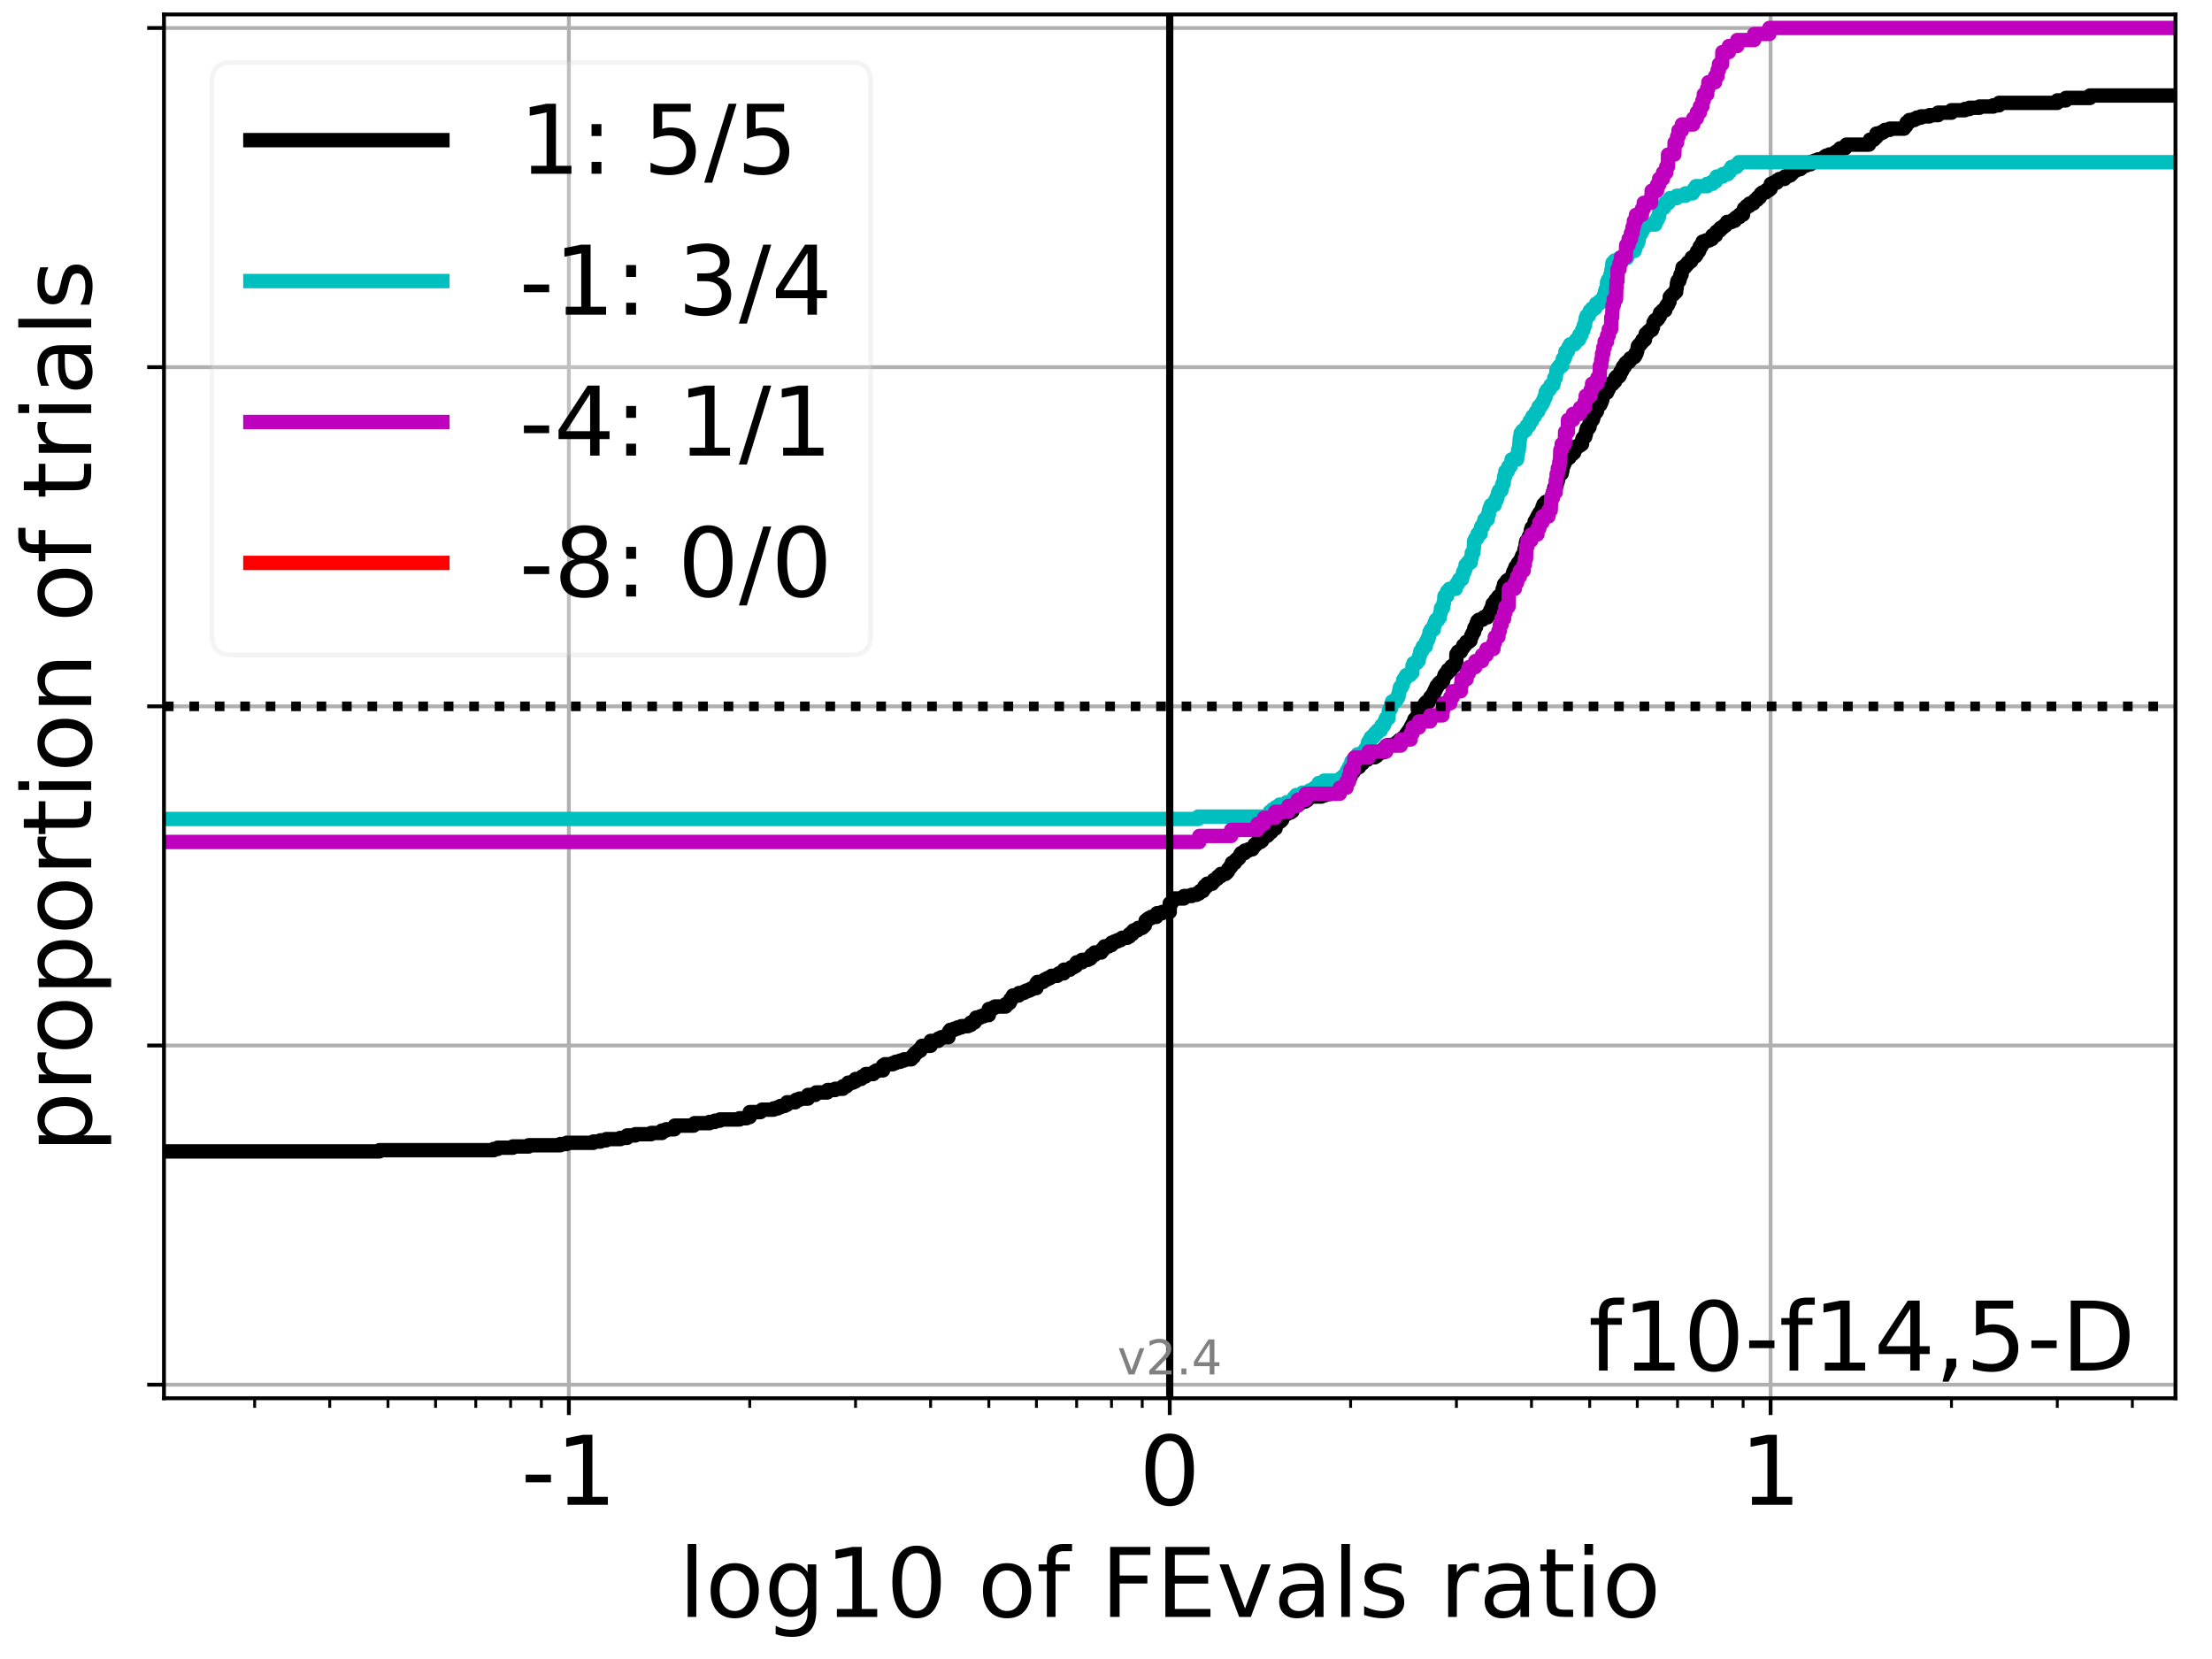 <?xml version="1.0" encoding="utf-8" standalone="no"?>
<!DOCTYPE svg PUBLIC "-//W3C//DTD SVG 1.1//EN"
  "http://www.w3.org/Graphics/SVG/1.1/DTD/svg11.dtd">
<!-- Created with matplotlib (https://matplotlib.org/) -->
<svg height="345.6pt" version="1.1" viewBox="0 0 460.8 345.6" width="460.8pt" xmlns="http://www.w3.org/2000/svg" xmlns:xlink="http://www.w3.org/1999/xlink">
 <defs>
  <style type="text/css">*{stroke-linecap:butt;stroke-linejoin:round;}</style>
 </defs>
 <g id="figure_1">
  <g id="patch_1">
   <path d="M 0 345.6 
L 460.8 345.6 
L 460.8 0 
L 0 0 
z
" style="fill:#ffffff;"/>
  </g>
  <g id="axes_1">
   <g id="patch_2">
    <path d="M 34.16 291.28 
L 453.192 291.28 
L 453.192 3 
L 34.16 3 
z
" style="fill:#ffffff;"/>
   </g>
   <g id="matplotlib.axis_1">
    <g id="xtick_1">
     <g id="line2d_1">
      <path clip-path="url(#p9f17ff0735)" d="M 118.503 291.28 
L 118.503 3 
" style="fill:none;stroke:#b0b0b0;stroke-linecap:square;stroke-width:0.8;"/>
     </g>
     <g id="line2d_2">
      <defs>
       <path d="M 0 0 
L 0 3.5 
" id="mf19938b673" style="stroke:#000000;stroke-width:0.8;"/>
      </defs>
      <g>
       <use style="stroke:#000000;stroke-width:0.8;" x="118.503" xlink:href="#mf19938b673" y="291.28"/>
      </g>
     </g>
     <g id="text_1">
      <!-- -1 -->
      <g transform="translate(108.533 313.477)scale(0.2 -0.2)">
       <defs>
        <path d="M 4.891 31.391 
L 31.203 31.391 
L 31.203 23.391 
L 4.891 23.391 
z
" id="DejaVuSans-45"/>
        <path d="M 12.406 8.297 
L 28.516 8.297 
L 28.516 63.922 
L 10.984 60.406 
L 10.984 69.391 
L 28.422 72.906 
L 38.281 72.906 
L 38.281 8.297 
L 54.391 8.297 
L 54.391 0 
L 12.406 0 
z
" id="DejaVuSans-49"/>
       </defs>
       <use xlink:href="#DejaVuSans-45"/>
       <use x="36.084" xlink:href="#DejaVuSans-49"/>
      </g>
     </g>
    </g>
    <g id="xtick_2">
     <g id="line2d_3">
      <path clip-path="url(#p9f17ff0735)" d="M 243.676 291.28 
L 243.676 3 
" style="fill:none;stroke:#b0b0b0;stroke-linecap:square;stroke-width:0.8;"/>
     </g>
     <g id="line2d_4">
      <g>
       <use style="stroke:#000000;stroke-width:0.8;" x="243.676" xlink:href="#mf19938b673" y="291.28"/>
      </g>
     </g>
     <g id="text_2">
      <!-- 0 -->
      <g transform="translate(237.314 313.477)scale(0.2 -0.2)">
       <defs>
        <path d="M 31.781 66.406 
Q 24.172 66.406 20.328 58.906 
Q 16.5 51.422 16.5 36.375 
Q 16.5 21.391 20.328 13.891 
Q 24.172 6.391 31.781 6.391 
Q 39.453 6.391 43.281 13.891 
Q 47.125 21.391 47.125 36.375 
Q 47.125 51.422 43.281 58.906 
Q 39.453 66.406 31.781 66.406 
z
M 31.781 74.219 
Q 44.047 74.219 50.516 64.516 
Q 56.984 54.828 56.984 36.375 
Q 56.984 17.969 50.516 8.266 
Q 44.047 -1.422 31.781 -1.422 
Q 19.531 -1.422 13.062 8.266 
Q 6.594 17.969 6.594 36.375 
Q 6.594 54.828 13.062 64.516 
Q 19.531 74.219 31.781 74.219 
z
" id="DejaVuSans-48"/>
       </defs>
       <use xlink:href="#DejaVuSans-48"/>
      </g>
     </g>
    </g>
    <g id="xtick_3">
     <g id="line2d_5">
      <path clip-path="url(#p9f17ff0735)" d="M 368.849 291.28 
L 368.849 3 
" style="fill:none;stroke:#b0b0b0;stroke-linecap:square;stroke-width:0.8;"/>
     </g>
     <g id="line2d_6">
      <g>
       <use style="stroke:#000000;stroke-width:0.8;" x="368.849" xlink:href="#mf19938b673" y="291.28"/>
      </g>
     </g>
     <g id="text_3">
      <!-- 1 -->
      <g transform="translate(362.486 313.477)scale(0.2 -0.2)">
       <use xlink:href="#DejaVuSans-49"/>
      </g>
     </g>
    </g>
    <g id="xtick_4">
     <g id="line2d_7">
      <defs>
       <path d="M 0 0 
L 0 2 
" id="m886b6e368b" style="stroke:#000000;stroke-width:0.6;"/>
      </defs>
      <g>
       <use style="stroke:#000000;stroke-width:0.6;" x="53.053" xlink:href="#m886b6e368b" y="291.28"/>
      </g>
     </g>
    </g>
    <g id="xtick_5">
     <g id="line2d_8">
      <g>
       <use style="stroke:#000000;stroke-width:0.6;" x="68.692" xlink:href="#m886b6e368b" y="291.28"/>
      </g>
     </g>
    </g>
    <g id="xtick_6">
     <g id="line2d_9">
      <g>
       <use style="stroke:#000000;stroke-width:0.6;" x="80.823" xlink:href="#m886b6e368b" y="291.28"/>
      </g>
     </g>
    </g>
    <g id="xtick_7">
     <g id="line2d_10">
      <g>
       <use style="stroke:#000000;stroke-width:0.6;" x="90.734" xlink:href="#m886b6e368b" y="291.28"/>
      </g>
     </g>
    </g>
    <g id="xtick_8">
     <g id="line2d_11">
      <g>
       <use style="stroke:#000000;stroke-width:0.6;" x="99.114" xlink:href="#m886b6e368b" y="291.28"/>
      </g>
     </g>
    </g>
    <g id="xtick_9">
     <g id="line2d_12">
      <g>
       <use style="stroke:#000000;stroke-width:0.6;" x="106.373" xlink:href="#m886b6e368b" y="291.28"/>
      </g>
     </g>
    </g>
    <g id="xtick_10">
     <g id="line2d_13">
      <g>
       <use style="stroke:#000000;stroke-width:0.6;" x="112.776" xlink:href="#m886b6e368b" y="291.28"/>
      </g>
     </g>
    </g>
    <g id="xtick_11">
     <g id="line2d_14">
      <g>
       <use style="stroke:#000000;stroke-width:0.6;" x="156.184" xlink:href="#m886b6e368b" y="291.28"/>
      </g>
     </g>
    </g>
    <g id="xtick_12">
     <g id="line2d_15">
      <g>
       <use style="stroke:#000000;stroke-width:0.6;" x="178.226" xlink:href="#m886b6e368b" y="291.28"/>
      </g>
     </g>
    </g>
    <g id="xtick_13">
     <g id="line2d_16">
      <g>
       <use style="stroke:#000000;stroke-width:0.6;" x="193.865" xlink:href="#m886b6e368b" y="291.28"/>
      </g>
     </g>
    </g>
    <g id="xtick_14">
     <g id="line2d_17">
      <g>
       <use style="stroke:#000000;stroke-width:0.6;" x="205.995" xlink:href="#m886b6e368b" y="291.28"/>
      </g>
     </g>
    </g>
    <g id="xtick_15">
     <g id="line2d_18">
      <g>
       <use style="stroke:#000000;stroke-width:0.6;" x="215.907" xlink:href="#m886b6e368b" y="291.28"/>
      </g>
     </g>
    </g>
    <g id="xtick_16">
     <g id="line2d_19">
      <g>
       <use style="stroke:#000000;stroke-width:0.6;" x="224.287" xlink:href="#m886b6e368b" y="291.28"/>
      </g>
     </g>
    </g>
    <g id="xtick_17">
     <g id="line2d_20">
      <g>
       <use style="stroke:#000000;stroke-width:0.6;" x="231.546" xlink:href="#m886b6e368b" y="291.28"/>
      </g>
     </g>
    </g>
    <g id="xtick_18">
     <g id="line2d_21">
      <g>
       <use style="stroke:#000000;stroke-width:0.6;" x="237.948" xlink:href="#m886b6e368b" y="291.28"/>
      </g>
     </g>
    </g>
    <g id="xtick_19">
     <g id="line2d_22">
      <g>
       <use style="stroke:#000000;stroke-width:0.6;" x="281.357" xlink:href="#m886b6e368b" y="291.28"/>
      </g>
     </g>
    </g>
    <g id="xtick_20">
     <g id="line2d_23">
      <g>
       <use style="stroke:#000000;stroke-width:0.6;" x="303.399" xlink:href="#m886b6e368b" y="291.28"/>
      </g>
     </g>
    </g>
    <g id="xtick_21">
     <g id="line2d_24">
      <g>
       <use style="stroke:#000000;stroke-width:0.6;" x="319.037" xlink:href="#m886b6e368b" y="291.28"/>
      </g>
     </g>
    </g>
    <g id="xtick_22">
     <g id="line2d_25">
      <g>
       <use style="stroke:#000000;stroke-width:0.6;" x="331.168" xlink:href="#m886b6e368b" y="291.28"/>
      </g>
     </g>
    </g>
    <g id="xtick_23">
     <g id="line2d_26">
      <g>
       <use style="stroke:#000000;stroke-width:0.6;" x="341.079" xlink:href="#m886b6e368b" y="291.28"/>
      </g>
     </g>
    </g>
    <g id="xtick_24">
     <g id="line2d_27">
      <g>
       <use style="stroke:#000000;stroke-width:0.6;" x="349.459" xlink:href="#m886b6e368b" y="291.28"/>
      </g>
     </g>
    </g>
    <g id="xtick_25">
     <g id="line2d_28">
      <g>
       <use style="stroke:#000000;stroke-width:0.6;" x="356.718" xlink:href="#m886b6e368b" y="291.28"/>
      </g>
     </g>
    </g>
    <g id="xtick_26">
     <g id="line2d_29">
      <g>
       <use style="stroke:#000000;stroke-width:0.6;" x="363.121" xlink:href="#m886b6e368b" y="291.28"/>
      </g>
     </g>
    </g>
    <g id="xtick_27">
     <g id="line2d_30">
      <g>
       <use style="stroke:#000000;stroke-width:0.6;" x="406.529" xlink:href="#m886b6e368b" y="291.28"/>
      </g>
     </g>
    </g>
    <g id="xtick_28">
     <g id="line2d_31">
      <g>
       <use style="stroke:#000000;stroke-width:0.6;" x="428.571" xlink:href="#m886b6e368b" y="291.28"/>
      </g>
     </g>
    </g>
    <g id="xtick_29">
     <g id="line2d_32">
      <g>
       <use style="stroke:#000000;stroke-width:0.6;" x="444.21" xlink:href="#m886b6e368b" y="291.28"/>
      </g>
     </g>
    </g>
    <g id="text_4">
     <!-- log10 of FEvals ratio -->
     <g transform="translate(141.371 336.833)scale(0.2 -0.2)">
      <defs>
       <path d="M 9.422 75.984 
L 18.406 75.984 
L 18.406 0 
L 9.422 0 
z
" id="DejaVuSans-108"/>
       <path d="M 30.609 48.391 
Q 23.391 48.391 19.188 42.75 
Q 14.984 37.109 14.984 27.297 
Q 14.984 17.484 19.156 11.844 
Q 23.344 6.203 30.609 6.203 
Q 37.797 6.203 41.984 11.859 
Q 46.188 17.531 46.188 27.297 
Q 46.188 37.016 41.984 42.703 
Q 37.797 48.391 30.609 48.391 
z
M 30.609 56 
Q 42.328 56 49.016 48.375 
Q 55.719 40.766 55.719 27.297 
Q 55.719 13.875 49.016 6.219 
Q 42.328 -1.422 30.609 -1.422 
Q 18.844 -1.422 12.172 6.219 
Q 5.516 13.875 5.516 27.297 
Q 5.516 40.766 12.172 48.375 
Q 18.844 56 30.609 56 
z
" id="DejaVuSans-111"/>
       <path d="M 45.406 27.984 
Q 45.406 37.75 41.375 43.109 
Q 37.359 48.484 30.078 48.484 
Q 22.859 48.484 18.828 43.109 
Q 14.797 37.75 14.797 27.984 
Q 14.797 18.266 18.828 12.891 
Q 22.859 7.516 30.078 7.516 
Q 37.359 7.516 41.375 12.891 
Q 45.406 18.266 45.406 27.984 
z
M 54.391 6.781 
Q 54.391 -7.172 48.188 -13.984 
Q 42 -20.797 29.203 -20.797 
Q 24.469 -20.797 20.266 -20.094 
Q 16.062 -19.391 12.109 -17.922 
L 12.109 -9.188 
Q 16.062 -11.328 19.922 -12.344 
Q 23.781 -13.375 27.781 -13.375 
Q 36.625 -13.375 41.016 -8.766 
Q 45.406 -4.156 45.406 5.172 
L 45.406 9.625 
Q 42.625 4.781 38.281 2.391 
Q 33.938 0 27.875 0 
Q 17.828 0 11.672 7.656 
Q 5.516 15.328 5.516 27.984 
Q 5.516 40.672 11.672 48.328 
Q 17.828 56 27.875 56 
Q 33.938 56 38.281 53.609 
Q 42.625 51.219 45.406 46.391 
L 45.406 54.688 
L 54.391 54.688 
z
" id="DejaVuSans-103"/>
       <path id="DejaVuSans-32"/>
       <path d="M 37.109 75.984 
L 37.109 68.5 
L 28.516 68.5 
Q 23.688 68.5 21.797 66.547 
Q 19.922 64.594 19.922 59.516 
L 19.922 54.688 
L 34.719 54.688 
L 34.719 47.703 
L 19.922 47.703 
L 19.922 0 
L 10.891 0 
L 10.891 47.703 
L 2.297 47.703 
L 2.297 54.688 
L 10.891 54.688 
L 10.891 58.5 
Q 10.891 67.625 15.141 71.797 
Q 19.391 75.984 28.609 75.984 
z
" id="DejaVuSans-102"/>
       <path d="M 9.812 72.906 
L 51.703 72.906 
L 51.703 64.594 
L 19.672 64.594 
L 19.672 43.109 
L 48.578 43.109 
L 48.578 34.812 
L 19.672 34.812 
L 19.672 0 
L 9.812 0 
z
" id="DejaVuSans-70"/>
       <path d="M 9.812 72.906 
L 55.906 72.906 
L 55.906 64.594 
L 19.672 64.594 
L 19.672 43.016 
L 54.391 43.016 
L 54.391 34.719 
L 19.672 34.719 
L 19.672 8.297 
L 56.781 8.297 
L 56.781 0 
L 9.812 0 
z
" id="DejaVuSans-69"/>
       <path d="M 2.984 54.688 
L 12.5 54.688 
L 29.594 8.797 
L 46.688 54.688 
L 56.203 54.688 
L 35.688 0 
L 23.484 0 
z
" id="DejaVuSans-118"/>
       <path d="M 34.281 27.484 
Q 23.391 27.484 19.188 25 
Q 14.984 22.516 14.984 16.5 
Q 14.984 11.719 18.141 8.906 
Q 21.297 6.109 26.703 6.109 
Q 34.188 6.109 38.703 11.406 
Q 43.219 16.703 43.219 25.484 
L 43.219 27.484 
z
M 52.203 31.203 
L 52.203 0 
L 43.219 0 
L 43.219 8.297 
Q 40.141 3.328 35.547 0.953 
Q 30.953 -1.422 24.312 -1.422 
Q 15.922 -1.422 10.953 3.297 
Q 6 8.016 6 15.922 
Q 6 25.141 12.172 29.828 
Q 18.359 34.516 30.609 34.516 
L 43.219 34.516 
L 43.219 35.406 
Q 43.219 41.609 39.141 45 
Q 35.062 48.391 27.688 48.391 
Q 23 48.391 18.547 47.266 
Q 14.109 46.141 10.016 43.891 
L 10.016 52.203 
Q 14.938 54.109 19.578 55.047 
Q 24.219 56 28.609 56 
Q 40.484 56 46.344 49.844 
Q 52.203 43.703 52.203 31.203 
z
" id="DejaVuSans-97"/>
       <path d="M 44.281 53.078 
L 44.281 44.578 
Q 40.484 46.531 36.375 47.5 
Q 32.281 48.484 27.875 48.484 
Q 21.188 48.484 17.844 46.438 
Q 14.5 44.391 14.5 40.281 
Q 14.5 37.156 16.891 35.375 
Q 19.281 33.594 26.516 31.984 
L 29.594 31.297 
Q 39.156 29.25 43.188 25.516 
Q 47.219 21.781 47.219 15.094 
Q 47.219 7.469 41.188 3.016 
Q 35.156 -1.422 24.609 -1.422 
Q 20.219 -1.422 15.453 -0.562 
Q 10.688 0.297 5.422 2 
L 5.422 11.281 
Q 10.406 8.688 15.234 7.391 
Q 20.062 6.109 24.812 6.109 
Q 31.156 6.109 34.562 8.281 
Q 37.984 10.453 37.984 14.406 
Q 37.984 18.062 35.516 20.016 
Q 33.062 21.969 24.703 23.781 
L 21.578 24.516 
Q 13.234 26.266 9.516 29.906 
Q 5.812 33.547 5.812 39.891 
Q 5.812 47.609 11.281 51.797 
Q 16.75 56 26.812 56 
Q 31.781 56 36.172 55.266 
Q 40.578 54.547 44.281 53.078 
z
" id="DejaVuSans-115"/>
       <path d="M 41.109 46.297 
Q 39.594 47.172 37.812 47.578 
Q 36.031 48 33.891 48 
Q 26.266 48 22.188 43.047 
Q 18.109 38.094 18.109 28.812 
L 18.109 0 
L 9.078 0 
L 9.078 54.688 
L 18.109 54.688 
L 18.109 46.188 
Q 20.953 51.172 25.484 53.578 
Q 30.031 56 36.531 56 
Q 37.453 56 38.578 55.875 
Q 39.703 55.766 41.062 55.516 
z
" id="DejaVuSans-114"/>
       <path d="M 18.312 70.219 
L 18.312 54.688 
L 36.812 54.688 
L 36.812 47.703 
L 18.312 47.703 
L 18.312 18.016 
Q 18.312 11.328 20.141 9.422 
Q 21.969 7.516 27.594 7.516 
L 36.812 7.516 
L 36.812 0 
L 27.594 0 
Q 17.188 0 13.234 3.875 
Q 9.281 7.766 9.281 18.016 
L 9.281 47.703 
L 2.688 47.703 
L 2.688 54.688 
L 9.281 54.688 
L 9.281 70.219 
z
" id="DejaVuSans-116"/>
       <path d="M 9.422 54.688 
L 18.406 54.688 
L 18.406 0 
L 9.422 0 
z
M 9.422 75.984 
L 18.406 75.984 
L 18.406 64.594 
L 9.422 64.594 
z
" id="DejaVuSans-105"/>
      </defs>
      <use xlink:href="#DejaVuSans-108"/>
      <use x="27.783" xlink:href="#DejaVuSans-111"/>
      <use x="88.965" xlink:href="#DejaVuSans-103"/>
      <use x="152.441" xlink:href="#DejaVuSans-49"/>
      <use x="216.064" xlink:href="#DejaVuSans-48"/>
      <use x="279.688" xlink:href="#DejaVuSans-32"/>
      <use x="311.475" xlink:href="#DejaVuSans-111"/>
      <use x="372.656" xlink:href="#DejaVuSans-102"/>
      <use x="407.861" xlink:href="#DejaVuSans-32"/>
      <use x="439.648" xlink:href="#DejaVuSans-70"/>
      <use x="497.168" xlink:href="#DejaVuSans-69"/>
      <use x="560.352" xlink:href="#DejaVuSans-118"/>
      <use x="619.531" xlink:href="#DejaVuSans-97"/>
      <use x="680.811" xlink:href="#DejaVuSans-108"/>
      <use x="708.594" xlink:href="#DejaVuSans-115"/>
      <use x="760.693" xlink:href="#DejaVuSans-32"/>
      <use x="792.48" xlink:href="#DejaVuSans-114"/>
      <use x="833.594" xlink:href="#DejaVuSans-97"/>
      <use x="894.873" xlink:href="#DejaVuSans-116"/>
      <use x="934.082" xlink:href="#DejaVuSans-105"/>
      <use x="961.865" xlink:href="#DejaVuSans-111"/>
     </g>
    </g>
   </g>
   <g id="matplotlib.axis_2">
    <g id="ytick_1">
     <g id="line2d_33">
      <path clip-path="url(#p9f17ff0735)" d="M 34.16 288.454 
L 453.192 288.454 
" style="fill:none;stroke:#b0b0b0;stroke-linecap:square;stroke-width:0.8;"/>
     </g>
     <g id="line2d_34">
      <defs>
       <path d="M 0 0 
L -3.5 0 
" id="m4f68b6870e" style="stroke:#000000;stroke-width:0.8;"/>
      </defs>
      <g>
       <use style="stroke:#000000;stroke-width:0.8;" x="34.16" xlink:href="#m4f68b6870e" y="288.454"/>
      </g>
     </g>
    </g>
    <g id="ytick_2">
     <g id="line2d_35">
      <path clip-path="url(#p9f17ff0735)" d="M 34.16 217.797 
L 453.192 217.797 
" style="fill:none;stroke:#b0b0b0;stroke-linecap:square;stroke-width:0.8;"/>
     </g>
     <g id="line2d_36">
      <g>
       <use style="stroke:#000000;stroke-width:0.8;" x="34.16" xlink:href="#m4f68b6870e" y="217.797"/>
      </g>
     </g>
    </g>
    <g id="ytick_3">
     <g id="line2d_37">
      <path clip-path="url(#p9f17ff0735)" d="M 34.16 147.14 
L 453.192 147.14 
" style="fill:none;stroke:#b0b0b0;stroke-linecap:square;stroke-width:0.8;"/>
     </g>
     <g id="line2d_38">
      <g>
       <use style="stroke:#000000;stroke-width:0.8;" x="34.16" xlink:href="#m4f68b6870e" y="147.14"/>
      </g>
     </g>
    </g>
    <g id="ytick_4">
     <g id="line2d_39">
      <path clip-path="url(#p9f17ff0735)" d="M 34.16 76.483 
L 453.192 76.483 
" style="fill:none;stroke:#b0b0b0;stroke-linecap:square;stroke-width:0.8;"/>
     </g>
     <g id="line2d_40">
      <g>
       <use style="stroke:#000000;stroke-width:0.8;" x="34.16" xlink:href="#m4f68b6870e" y="76.483"/>
      </g>
     </g>
    </g>
    <g id="ytick_5">
     <g id="line2d_41">
      <path clip-path="url(#p9f17ff0735)" d="M 34.16 5.826 
L 453.192 5.826 
" style="fill:none;stroke:#b0b0b0;stroke-linecap:square;stroke-width:0.8;"/>
     </g>
     <g id="line2d_42">
      <g>
       <use style="stroke:#000000;stroke-width:0.8;" x="34.16" xlink:href="#m4f68b6870e" y="5.826"/>
      </g>
     </g>
    </g>
    <g id="text_5">
     <!-- proportion of trials -->
     <g transform="translate(19.001 240.146)rotate(-90)scale(0.2 -0.2)">
      <defs>
       <path d="M 18.109 8.203 
L 18.109 -20.797 
L 9.078 -20.797 
L 9.078 54.688 
L 18.109 54.688 
L 18.109 46.391 
Q 20.953 51.266 25.266 53.625 
Q 29.594 56 35.594 56 
Q 45.562 56 51.781 48.094 
Q 58.016 40.188 58.016 27.297 
Q 58.016 14.406 51.781 6.484 
Q 45.562 -1.422 35.594 -1.422 
Q 29.594 -1.422 25.266 0.953 
Q 20.953 3.328 18.109 8.203 
z
M 48.688 27.297 
Q 48.688 37.203 44.609 42.844 
Q 40.531 48.484 33.406 48.484 
Q 26.266 48.484 22.188 42.844 
Q 18.109 37.203 18.109 27.297 
Q 18.109 17.391 22.188 11.75 
Q 26.266 6.109 33.406 6.109 
Q 40.531 6.109 44.609 11.75 
Q 48.688 17.391 48.688 27.297 
z
" id="DejaVuSans-112"/>
       <path d="M 54.891 33.016 
L 54.891 0 
L 45.906 0 
L 45.906 32.719 
Q 45.906 40.484 42.875 44.328 
Q 39.844 48.188 33.797 48.188 
Q 26.516 48.188 22.312 43.547 
Q 18.109 38.922 18.109 30.906 
L 18.109 0 
L 9.078 0 
L 9.078 54.688 
L 18.109 54.688 
L 18.109 46.188 
Q 21.344 51.125 25.703 53.562 
Q 30.078 56 35.797 56 
Q 45.219 56 50.047 50.172 
Q 54.891 44.344 54.891 33.016 
z
" id="DejaVuSans-110"/>
      </defs>
      <use xlink:href="#DejaVuSans-112"/>
      <use x="63.477" xlink:href="#DejaVuSans-114"/>
      <use x="102.34" xlink:href="#DejaVuSans-111"/>
      <use x="163.521" xlink:href="#DejaVuSans-112"/>
      <use x="226.998" xlink:href="#DejaVuSans-111"/>
      <use x="288.18" xlink:href="#DejaVuSans-114"/>
      <use x="329.293" xlink:href="#DejaVuSans-116"/>
      <use x="368.502" xlink:href="#DejaVuSans-105"/>
      <use x="396.285" xlink:href="#DejaVuSans-111"/>
      <use x="457.467" xlink:href="#DejaVuSans-110"/>
      <use x="520.846" xlink:href="#DejaVuSans-32"/>
      <use x="552.633" xlink:href="#DejaVuSans-111"/>
      <use x="613.814" xlink:href="#DejaVuSans-102"/>
      <use x="649.02" xlink:href="#DejaVuSans-32"/>
      <use x="680.807" xlink:href="#DejaVuSans-116"/>
      <use x="720.016" xlink:href="#DejaVuSans-114"/>
      <use x="761.129" xlink:href="#DejaVuSans-105"/>
      <use x="788.912" xlink:href="#DejaVuSans-97"/>
      <use x="850.191" xlink:href="#DejaVuSans-108"/>
      <use x="877.975" xlink:href="#DejaVuSans-115"/>
     </g>
    </g>
   </g>
   <g id="line2d_43">
    <path clip-path="url(#p9f17ff0735)" d="M 34.16 239.857 
L 79.04 239.857 
L 79.04 239.601 
L 102.864 239.601 
L 102.864 239.346 
L 103.699 239.346 
L 103.699 239.09 
L 106.81 239.09 
L 106.81 238.834 
L 110.123 238.834 
L 110.123 238.578 
L 116.721 238.578 
L 116.721 238.323 
L 118.028 238.323 
L 118.028 238.067 
L 123.599 238.067 
L 123.599 237.811 
L 125.101 237.811 
L 125.101 237.555 
L 126.283 237.555 
L 126.283 237.299 
L 129.223 237.299 
L 129.223 237.044 
L 130.634 237.044 
L 130.634 236.532 
L 132.36 236.532 
L 132.36 236.276 
L 135.623 236.276 
L 135.623 236.021 
L 137.893 236.021 
L 137.893 235.509 
L 138.763 235.509 
L 138.763 235.253 
L 140.49 235.253 
L 140.545 234.486 
L 144.49 234.486 
L 144.49 234.23 
L 144.689 234.23 
L 144.689 233.974 
L 147.804 233.974 
L 147.804 233.719 
L 148.925 233.719 
L 148.925 233.463 
L 149.952 233.463 
L 149.952 233.207 
L 154.052 233.207 
L 154.052 232.951 
L 155.524 232.951 
L 155.524 232.696 
L 156.184 232.696 
L 156.184 231.672 
L 158.403 231.672 
L 158.403 231.417 
L 158.753 231.417 
L 158.753 231.161 
L 161.148 231.161 
L 161.148 230.905 
L 162.009 230.905 
L 162.009 230.649 
L 162.587 230.649 
L 162.587 230.394 
L 163.443 230.394 
L 163.443 230.138 
L 163.963 230.138 
L 163.963 229.626 
L 165.662 229.626 
L 165.662 229.371 
L 165.833 229.371 
L 165.833 229.115 
L 166.532 229.115 
L 166.532 228.859 
L 168.315 228.859 
L 168.315 228.092 
L 169.846 228.092 
L 169.846 227.836 
L 170.004 227.836 
L 170.004 227.58 
L 172.343 227.58 
L 172.414 227.069 
L 173.988 227.069 
L 173.988 226.813 
L 175.574 226.813 
L 175.574 226.301 
L 176.338 226.301 
L 176.338 226.045 
L 176.613 226.045 
L 176.694 225.534 
L 177.677 225.534 
L 177.677 225.278 
L 178.226 225.278 
L 178.226 224.767 
L 179.383 224.767 
L 179.383 224.511 
L 179.602 224.511 
L 179.602 224.255 
L 180.296 224.255 
L 180.349 223.744 
L 181.91 223.744 
L 181.91 223.488 
L 182.171 223.488 
L 182.171 223.232 
L 182.577 223.232 
L 182.577 222.976 
L 183.953 222.976 
L 183.953 221.953 
L 184.333 221.953 
L 184.333 221.697 
L 186.005 221.697 
L 186.005 221.442 
L 186.606 221.442 
L 186.606 221.186 
L 187.533 221.186 
L 187.533 220.93 
L 188.316 220.93 
L 188.316 220.674 
L 189.836 220.674 
L 189.905 220.163 
L 190.356 220.163 
L 190.356 219.651 
L 190.59 219.651 
L 190.59 219.395 
L 190.957 219.395 
L 190.957 219.14 
L 191.212 219.14 
L 191.212 218.884 
L 191.733 218.884 
L 191.733 218.372 
L 192.006 218.372 
L 192.082 217.861 
L 193.865 217.861 
L 193.888 216.838 
L 195.441 216.838 
L 195.528 216.326 
L 196.084 216.326 
L 196.084 216.07 
L 197.578 216.07 
L 197.615 215.047 
L 197.758 215.047 
L 197.758 214.792 
L 197.958 214.792 
L 197.958 214.536 
L 198.8 214.536 
L 198.8 214.28 
L 199.512 214.28 
L 199.512 214.024 
L 200.268 214.024 
L 200.268 213.768 
L 201.644 213.768 
L 201.644 213.513 
L 202.245 213.513 
L 202.245 213.001 
L 202.999 213.001 
L 202.999 212.745 
L 203.201 212.745 
L 203.207 212.234 
L 203.343 212.234 
L 203.343 211.978 
L 204.213 211.978 
L 204.213 211.722 
L 204.919 211.722 
L 204.919 211.467 
L 205.995 211.467 
L 205.995 210.188 
L 206.795 210.188 
L 206.795 209.932 
L 207.254 209.932 
L 207.254 209.676 
L 209.504 209.676 
L 209.504 209.165 
L 210.024 209.165 
L 210.024 208.909 
L 210.347 208.909 
L 210.347 208.653 
L 210.466 208.653 
L 210.491 208.141 
L 210.779 208.141 
L 210.779 207.886 
L 210.994 207.886 
L 211.017 207.374 
L 212.221 207.374 
L 212.274 206.863 
L 213.254 206.863 
L 213.254 206.607 
L 213.775 206.607 
L 213.775 206.351 
L 214.468 206.351 
L 214.468 206.095 
L 214.978 206.095 
L 214.978 205.84 
L 215.907 205.84 
L 215.907 204.816 
L 216.114 204.816 
L 216.114 204.561 
L 217.283 204.561 
L 217.283 204.305 
L 217.606 204.305 
L 217.606 204.049 
L 218.126 204.049 
L 218.126 203.793 
L 218.667 203.793 
L 218.667 203.538 
L 219.069 203.538 
L 219.069 203.282 
L 220.258 203.282 
L 220.258 203.026 
L 220.592 203.026 
L 220.592 202.77 
L 221.583 202.77 
L 221.634 202.003 
L 222.882 202.003 
L 222.882 201.747 
L 223.166 201.747 
L 223.166 201.491 
L 223.686 201.491 
L 223.686 201.236 
L 224.144 201.236 
L 224.144 200.98 
L 224.261 200.98 
L 224.287 200.468 
L 225.385 200.468 
L 225.385 199.957 
L 226.625 199.957 
L 226.625 199.701 
L 227.155 199.701 
L 227.155 199.445 
L 227.365 199.445 
L 227.381 198.934 
L 228.037 198.934 
L 228.037 198.422 
L 229.413 198.422 
L 229.413 197.911 
L 229.82 197.911 
L 229.882 197.399 
L 230.078 197.399 
L 230.078 197.143 
L 230.976 197.143 
L 230.976 196.888 
L 231.546 196.888 
L 231.58 196.376 
L 232.138 196.376 
L 232.138 196.12 
L 232.779 196.12 
L 232.779 195.864 
L 233.398 195.864 
L 233.398 195.609 
L 233.765 195.609 
L 233.765 195.353 
L 234.841 195.353 
L 234.841 195.097 
L 235.296 195.097 
L 235.296 194.586 
L 235.897 194.586 
L 235.897 194.074 
L 236.122 194.074 
L 236.122 193.818 
L 236.942 193.818 
L 236.942 193.563 
L 237.079 193.563 
L 237.079 193.307 
L 237.948 193.307 
L 237.948 193.051 
L 238.235 193.051 
L 238.235 192.795 
L 238.49 192.795 
L 238.589 192.284 
L 238.606 192.284 
L 238.66 191.772 
L 238.97 191.772 
L 238.97 191.516 
L 239.325 191.516 
L 239.325 191.261 
L 239.812 191.261 
L 239.812 191.005 
L 240.888 191.005 
L 240.978 190.493 
L 241.024 190.493 
L 241.024 190.237 
L 242.1 190.237 
L 242.1 189.982 
L 243.676 189.982 
L 243.676 188.191 
L 244.046 188.191 
L 244.046 187.936 
L 244.161 187.936 
L 244.161 187.68 
L 244.407 187.68 
L 244.407 187.424 
L 244.593 187.424 
L 244.593 187.168 
L 246.601 187.168 
L 246.654 186.657 
L 248.245 186.657 
L 248.245 186.401 
L 249.268 186.401 
L 249.268 186.145 
L 249.785 186.145 
L 249.785 185.889 
L 249.979 185.889 
L 249.979 185.634 
L 250.585 185.634 
L 250.638 185.122 
L 250.935 185.122 
L 250.935 184.611 
L 251.455 184.611 
L 251.455 184.099 
L 252.516 184.099 
L 252.516 183.843 
L 252.724 183.843 
L 252.819 183.332 
L 253.238 183.332 
L 253.238 183.076 
L 253.587 183.076 
L 253.587 182.82 
L 253.751 182.82 
L 253.751 182.564 
L 254.274 182.564 
L 254.328 182.053 
L 255.307 182.053 
L 255.307 181.797 
L 255.602 181.797 
L 255.602 181.541 
L 255.806 181.541 
L 255.86 181.03 
L 256.107 181.03 
L 256.107 180.774 
L 256.268 180.774 
L 256.268 180.518 
L 256.527 180.518 
L 256.62 179.751 
L 257.262 179.751 
L 257.338 179.239 
L 257.589 179.239 
L 257.589 178.984 
L 257.939 178.984 
L 257.939 178.728 
L 258.178 178.728 
L 258.259 178.216 
L 258.391 178.216 
L 258.391 177.96 
L 258.554 177.96 
L 258.554 177.705 
L 259.315 177.705 
L 259.315 177.193 
L 260.059 177.193 
L 260.059 176.937 
L 260.879 176.937 
L 260.879 176.682 
L 261.052 176.682 
L 261.052 176.426 
L 261.246 176.426 
L 261.246 176.17 
L 261.362 176.17 
L 261.362 175.914 
L 261.746 175.914 
L 261.746 175.659 
L 261.927 175.659 
L 261.927 175.403 
L 262.611 175.403 
L 262.611 175.147 
L 262.92 175.147 
L 262.92 174.891 
L 263.065 174.891 
L 263.065 174.38 
L 263.485 174.38 
L 263.485 174.124 
L 264.014 174.124 
L 264.014 173.868 
L 264.263 173.868 
L 264.306 173.357 
L 264.848 173.357 
L 264.936 172.845 
L 265.251 172.845 
L 265.251 172.589 
L 265.718 172.589 
L 265.73 171.566 
L 266.086 171.566 
L 266.086 171.31 
L 266.502 171.31 
L 266.502 171.055 
L 266.869 171.055 
L 266.869 170.799 
L 267.094 170.799 
L 267.187 170.287 
L 267.24 170.287 
L 267.24 170.032 
L 267.5 170.032 
L 267.5 169.776 
L 267.644 169.776 
L 267.644 169.52 
L 268.247 169.52 
L 268.247 169.264 
L 268.867 169.264 
L 268.867 169.008 
L 269.226 169.008 
L 269.226 168.497 
L 269.389 168.497 
L 269.419 167.985 
L 269.87 167.985 
L 269.87 167.73 
L 270.436 167.73 
L 270.436 167.474 
L 270.766 167.474 
L 270.766 167.218 
L 271.068 167.218 
L 271.068 166.962 
L 271.936 166.962 
L 271.936 166.707 
L 272.324 166.707 
L 272.324 166.451 
L 272.522 166.451 
L 272.522 166.195 
L 272.883 166.195 
L 272.883 165.939 
L 275.281 165.939 
L 275.281 165.683 
L 276.008 165.683 
L 276.008 165.428 
L 277.005 165.428 
L 277.005 165.172 
L 277.328 165.172 
L 277.342 164.66 
L 277.567 164.66 
L 277.567 164.405 
L 277.769 164.405 
L 277.848 163.893 
L 277.94 163.893 
L 277.94 163.637 
L 278.455 163.637 
L 278.455 163.381 
L 278.568 163.381 
L 278.568 163.126 
L 278.902 163.126 
L 278.902 162.87 
L 279.125 162.87 
L 279.125 162.614 
L 279.48 162.614 
L 279.498 162.103 
L 281.204 162.103 
L 281.204 161.847 
L 281.357 161.847 
L 281.357 161.08 
L 281.631 161.08 
L 281.631 160.824 
L 281.968 160.824 
L 281.968 160.568 
L 282.084 160.568 
L 282.084 160.312 
L 282.332 160.312 
L 282.332 160.056 
L 282.65 160.056 
L 282.65 159.801 
L 283.139 159.801 
L 283.139 159.289 
L 283.481 159.289 
L 283.481 159.033 
L 283.852 159.033 
L 283.905 158.522 
L 284.078 158.522 
L 284.078 158.266 
L 284.849 158.266 
L 284.849 158.01 
L 285.107 158.01 
L 285.107 157.755 
L 286.395 157.755 
L 286.395 157.499 
L 286.808 157.499 
L 286.897 156.987 
L 287.056 156.987 
L 287.056 156.731 
L 288.161 156.731 
L 288.224 155.964 
L 288.614 155.964 
L 288.614 155.708 
L 288.789 155.708 
L 288.789 155.453 
L 289.136 155.453 
L 289.136 155.197 
L 290.881 155.197 
L 290.918 154.685 
L 291.268 154.685 
L 291.268 154.429 
L 291.488 154.429 
L 291.488 154.174 
L 292.213 154.174 
L 292.245 153.662 
L 292.879 153.662 
L 292.947 152.895 
L 293.119 152.895 
L 293.119 152.639 
L 293.332 152.639 
L 293.332 152.383 
L 293.487 152.383 
L 293.487 152.128 
L 293.752 152.128 
L 293.752 151.872 
L 293.905 151.872 
L 293.929 151.36 
L 294.146 151.36 
L 294.205 150.849 
L 294.513 150.849 
L 294.57 150.081 
L 294.671 150.081 
L 294.671 149.826 
L 294.992 149.826 
L 294.992 149.57 
L 295.207 149.57 
L 295.253 149.058 
L 295.345 149.058 
L 295.345 148.803 
L 295.666 148.803 
L 295.72 148.035 
L 295.94 148.035 
L 295.94 147.779 
L 296.229 147.779 
L 296.292 147.268 
L 296.834 147.268 
L 296.87 146.501 
L 297.097 146.501 
L 297.097 146.245 
L 297.628 146.245 
L 297.705 145.733 
L 297.85 145.733 
L 297.958 145.222 
L 298.289 145.222 
L 298.392 144.71 
L 298.662 144.71 
L 298.672 144.199 
L 298.789 144.199 
L 298.789 143.943 
L 298.996 143.943 
L 299.027 143.431 
L 299.237 143.431 
L 299.263 142.92 
L 299.544 142.92 
L 299.544 142.664 
L 299.663 142.664 
L 299.663 142.408 
L 299.9 142.408 
L 299.9 142.152 
L 300.449 142.152 
L 300.449 141.897 
L 300.625 141.897 
L 300.687 141.385 
L 300.746 141.385 
L 300.746 141.129 
L 300.858 141.129 
L 300.911 140.618 
L 301.077 140.618 
L 301.077 140.362 
L 301.458 140.362 
L 301.514 139.851 
L 301.592 139.851 
L 301.592 139.595 
L 302.253 139.595 
L 302.331 138.827 
L 302.928 138.827 
L 302.928 138.572 
L 303.112 138.572 
L 303.118 138.06 
L 303.248 138.06 
L 303.248 137.804 
L 303.381 137.804 
L 303.399 136.27 
L 303.704 136.27 
L 303.711 135.758 
L 304.337 135.758 
L 304.429 135.247 
L 304.584 135.247 
L 304.584 134.991 
L 304.79 134.991 
L 304.802 134.479 
L 305.181 134.479 
L 305.181 134.224 
L 305.371 134.224 
L 305.456 133.712 
L 306.027 133.712 
L 306.027 133.456 
L 306.327 133.456 
L 306.329 132.945 
L 306.451 132.945 
L 306.484 132.433 
L 306.675 132.433 
L 306.729 131.922 
L 306.901 131.922 
L 306.901 131.666 
L 307.084 131.666 
L 307.117 130.899 
L 307.231 130.899 
L 307.231 130.643 
L 307.483 130.643 
L 307.57 129.875 
L 307.687 129.875 
L 307.778 129.364 
L 308.076 129.364 
L 308.076 129.108 
L 308.838 129.108 
L 308.838 128.852 
L 309.076 128.852 
L 309.076 128.597 
L 309.851 128.597 
L 309.856 128.085 
L 310.203 128.085 
L 310.248 127.573 
L 310.485 127.573 
L 310.489 127.062 
L 310.658 127.062 
L 310.658 126.806 
L 310.782 126.806 
L 310.811 126.295 
L 310.921 126.295 
L 310.942 125.783 
L 311.409 125.783 
L 311.519 125.016 
L 311.778 125.016 
L 311.778 124.76 
L 311.95 124.76 
L 311.95 124.504 
L 312.122 124.504 
L 312.122 124.248 
L 312.755 124.248 
L 312.824 123.481 
L 312.916 123.481 
L 312.995 122.97 
L 313.028 122.97 
L 313.028 122.714 
L 313.209 122.714 
L 313.265 121.947 
L 313.328 121.947 
L 313.328 121.691 
L 313.611 121.691 
L 313.611 121.435 
L 313.76 121.435 
L 313.76 121.179 
L 313.918 121.179 
L 313.918 120.923 
L 314.313 120.923 
L 314.313 120.668 
L 314.868 120.668 
L 314.877 120.156 
L 315.087 120.156 
L 315.169 119.389 
L 315.25 119.389 
L 315.25 119.133 
L 315.393 119.133 
L 315.504 118.621 
L 315.664 118.621 
L 315.697 118.11 
L 316.002 118.11 
L 316.076 117.598 
L 316.183 117.598 
L 316.183 117.343 
L 316.4 117.343 
L 316.4 117.087 
L 316.637 117.087 
L 316.74 116.575 
L 316.914 116.575 
L 317.014 116.064 
L 317.056 116.064 
L 317.056 115.808 
L 317.337 115.808 
L 317.373 115.296 
L 317.486 115.296 
L 317.575 114.529 
L 317.628 114.529 
L 317.628 114.273 
L 317.757 114.273 
L 317.843 113.25 
L 317.916 113.25 
L 317.949 112.739 
L 318.242 112.739 
L 318.242 112.483 
L 318.39 112.483 
L 318.428 111.971 
L 318.52 111.971 
L 318.52 111.716 
L 318.666 111.716 
L 318.768 111.204 
L 318.843 111.204 
L 318.906 110.437 
L 319.037 110.437 
L 319.069 109.925 
L 319.401 109.925 
L 319.401 109.669 
L 319.539 109.669 
L 319.539 109.414 
L 319.661 109.414 
L 319.694 108.646 
L 319.854 108.646 
L 319.854 108.391 
L 319.993 108.391 
L 319.993 108.135 
L 320.233 108.135 
L 320.266 107.623 
L 320.398 107.623 
L 320.398 107.368 
L 320.548 107.368 
L 320.548 107.112 
L 320.689 107.112 
L 320.689 106.856 
L 321.008 106.856 
L 321.031 106.344 
L 321.321 106.344 
L 321.335 105.577 
L 321.484 105.577 
L 321.533 105.066 
L 321.82 105.066 
L 321.82 104.81 
L 321.999 104.81 
L 321.999 104.554 
L 322.788 104.554 
L 322.788 104.298 
L 323.066 104.298 
L 323.153 103.787 
L 323.284 103.787 
L 323.314 103.275 
L 323.409 103.275 
L 323.409 103.019 
L 323.521 103.019 
L 323.588 102.508 
L 323.638 102.508 
L 323.695 101.996 
L 323.827 101.996 
L 323.833 101.485 
L 324.148 101.485 
L 324.187 100.973 
L 324.301 100.973 
L 324.366 100.206 
L 324.538 100.206 
L 324.571 99.439 
L 324.7 99.439 
L 324.7 99.183 
L 324.837 99.183 
L 324.837 98.927 
L 324.974 98.927 
L 324.974 98.671 
L 325.312 98.671 
L 325.332 98.16 
L 325.44 98.16 
L 325.549 97.137 
L 325.687 97.137 
L 325.749 96.625 
L 325.904 96.625 
L 325.952 96.114 
L 326.156 96.114 
L 326.231 95.346 
L 326.942 95.346 
L 326.969 94.835 
L 327.179 94.835 
L 327.179 94.579 
L 327.641 94.579 
L 327.641 94.323 
L 327.917 94.323 
L 327.981 93.812 
L 328.119 93.812 
L 328.205 93.3 
L 328.236 93.3 
L 328.236 93.044 
L 328.79 93.044 
L 328.79 92.789 
L 329.222 92.789 
L 329.222 92.533 
L 329.561 92.533 
L 329.61 91.51 
L 329.724 91.51 
L 329.724 91.254 
L 329.95 91.254 
L 329.95 90.998 
L 330.232 90.998 
L 330.233 90.487 
L 330.372 90.487 
L 330.421 89.719 
L 330.522 89.719 
L 330.573 89.208 
L 330.967 89.208 
L 330.967 88.952 
L 331.133 88.952 
L 331.168 87.929 
L 331.456 87.929 
L 331.539 87.417 
L 331.827 87.417 
L 331.863 86.906 
L 331.978 86.906 
L 331.981 86.394 
L 332.116 86.394 
L 332.202 85.883 
L 332.55 85.883 
L 332.55 85.627 
L 332.688 85.627 
L 332.758 84.348 
L 333.363 84.348 
L 333.363 84.092 
L 333.477 84.092 
L 333.477 83.837 
L 333.601 83.837 
L 333.608 83.325 
L 333.793 83.325 
L 333.88 82.558 
L 333.913 82.558 
L 333.913 82.302 
L 334.143 82.302 
L 334.18 81.79 
L 334.772 81.79 
L 334.831 81.279 
L 335.015 81.279 
L 335.015 81.023 
L 335.151 81.023 
L 335.237 80.256 
L 335.286 80.256 
L 335.286 80 
L 335.962 80 
L 336.059 79.488 
L 336.445 79.488 
L 336.493 78.721 
L 336.713 78.721 
L 336.713 78.465 
L 337.285 78.465 
L 337.285 78.21 
L 337.462 78.21 
L 337.552 77.442 
L 337.817 77.442 
L 337.817 77.187 
L 337.966 77.187 
L 338.066 76.419 
L 338.451 76.419 
L 338.473 75.908 
L 338.611 75.908 
L 338.611 75.652 
L 338.904 75.652 
L 338.904 75.396 
L 339.376 75.396 
L 339.376 75.14 
L 339.552 75.14 
L 339.617 74.629 
L 340.103 74.629 
L 340.103 74.373 
L 340.498 74.373 
L 340.498 74.117 
L 340.677 74.117 
L 340.701 73.606 
L 340.924 73.606 
L 341.033 73.094 
L 341.079 73.094 
L 341.154 72.327 
L 341.216 72.327 
L 341.216 72.071 
L 341.438 72.071 
L 341.438 71.815 
L 341.694 71.815 
L 341.694 71.56 
L 341.877 71.56 
L 341.877 71.304 
L 342.123 71.304 
L 342.156 70.792 
L 342.666 70.792 
L 342.705 70.025 
L 342.786 70.025 
L 342.843 69.513 
L 343.19 69.513 
L 343.19 69.258 
L 343.366 69.258 
L 343.366 69.002 
L 343.704 69.002 
L 343.704 68.746 
L 344.132 68.746 
L 344.169 68.235 
L 344.335 68.235 
L 344.419 67.467 
L 344.449 67.467 
L 344.449 67.211 
L 344.599 67.211 
L 344.599 66.956 
L 344.741 66.956 
L 344.741 66.7 
L 345.186 66.7 
L 345.186 66.444 
L 345.431 66.444 
L 345.528 65.933 
L 345.765 65.933 
L 345.812 65.165 
L 346.197 65.165 
L 346.197 64.909 
L 346.335 64.909 
L 346.335 64.654 
L 346.903 64.654 
L 346.971 64.142 
L 347.03 64.142 
L 347.03 63.886 
L 347.161 63.886 
L 347.161 63.631 
L 347.418 63.631 
L 347.418 63.375 
L 347.535 63.375 
L 347.535 63.119 
L 347.646 63.119 
L 347.646 62.863 
L 347.794 62.863 
L 347.849 61.84 
L 348.079 61.84 
L 348.079 61.584 
L 348.322 61.584 
L 348.322 61.329 
L 348.656 61.329 
L 348.656 61.073 
L 348.825 61.073 
L 348.825 60.817 
L 349.168 60.817 
L 349.198 60.05 
L 349.28 60.05 
L 349.338 59.027 
L 349.459 59.027 
L 349.459 58.515 
L 349.832 58.515 
L 349.836 58.004 
L 349.974 58.004 
L 350.065 57.236 
L 350.296 57.236 
L 350.406 56.213 
L 350.488 56.213 
L 350.517 55.702 
L 351.028 55.702 
L 351.028 55.446 
L 351.178 55.446 
L 351.178 55.19 
L 351.466 55.19 
L 351.466 54.934 
L 351.599 54.934 
L 351.599 54.679 
L 351.98 54.679 
L 351.98 54.423 
L 352.313 54.423 
L 352.42 53.656 
L 352.813 53.656 
L 352.813 53.4 
L 353.21 53.4 
L 353.21 53.144 
L 353.405 53.144 
L 353.428 52.632 
L 353.517 52.632 
L 353.517 52.377 
L 353.92 52.377 
L 353.92 52.121 
L 354.031 52.121 
L 354.083 51.354 
L 354.44 51.354 
L 354.44 51.098 
L 354.578 51.098 
L 354.581 50.586 
L 354.692 50.586 
L 354.692 50.331 
L 355.383 50.331 
L 355.383 50.075 
L 356.07 50.075 
L 356.07 49.819 
L 356.608 49.819 
L 356.718 49.052 
L 357.436 49.052 
L 357.523 48.284 
L 357.871 48.284 
L 357.871 48.029 
L 358.29 48.029 
L 358.361 47.517 
L 358.805 47.517 
L 358.805 47.261 
L 359.103 47.261 
L 359.103 47.005 
L 359.466 47.005 
L 359.466 46.75 
L 359.707 46.75 
L 359.77 46.238 
L 360.744 46.238 
L 360.744 45.982 
L 361.403 45.982 
L 361.433 45.471 
L 361.755 45.471 
L 361.755 45.215 
L 362.377 45.215 
L 362.406 44.704 
L 363.11 44.704 
L 363.121 43.936 
L 363.222 43.936 
L 363.322 43.425 
L 363.638 43.425 
L 363.638 43.169 
L 363.845 43.169 
L 363.845 42.913 
L 364.41 42.913 
L 364.461 42.402 
L 365.247 42.402 
L 365.247 42.146 
L 365.391 42.146 
L 365.391 41.89 
L 365.64 41.89 
L 365.64 41.634 
L 366.06 41.634 
L 366.155 41.123 
L 366.614 41.123 
L 366.614 40.867 
L 366.737 40.867 
L 366.816 40.355 
L 367.128 40.355 
L 367.128 40.1 
L 367.79 40.1 
L 367.79 39.844 
L 367.995 39.844 
L 367.995 39.588 
L 368.569 39.588 
L 368.569 39.332 
L 368.849 39.332 
L 368.886 38.309 
L 369.399 38.309 
L 369.399 38.053 
L 370.14 38.053 
L 370.14 37.798 
L 370.251 37.798 
L 370.251 37.542 
L 370.663 37.542 
L 370.663 37.286 
L 371.734 37.286 
L 371.826 36.775 
L 372.416 36.775 
L 372.416 36.519 
L 373 36.519 
L 373 36.263 
L 373.249 36.263 
L 373.249 36.007 
L 373.489 36.007 
L 373.489 35.752 
L 373.762 35.752 
L 373.762 35.496 
L 374.221 35.496 
L 374.221 35.24 
L 375.025 35.24 
L 375.025 34.984 
L 375.345 34.984 
L 375.447 34.473 
L 376.319 34.473 
L 376.319 34.217 
L 377.165 34.217 
L 377.165 33.961 
L 377.277 33.961 
L 377.277 33.705 
L 378.028 33.705 
L 378.028 33.45 
L 378.76 33.45 
L 378.76 33.194 
L 379.781 33.194 
L 379.781 32.938 
L 380.05 32.938 
L 380.05 32.682 
L 380.423 32.682 
L 380.423 32.427 
L 381.127 32.427 
L 381.127 32.171 
L 382.05 32.171 
L 382.05 31.915 
L 382.375 31.915 
L 382.375 31.659 
L 383.111 31.659 
L 383.111 31.148 
L 383.349 31.148 
L 383.349 30.892 
L 384.365 30.892 
L 384.365 30.636 
L 384.53 30.636 
L 384.53 30.38 
L 384.642 30.38 
L 384.642 30.125 
L 389.351 30.125 
L 389.415 29.357 
L 389.539 29.357 
L 389.539 29.101 
L 390.374 29.101 
L 390.374 28.846 
L 390.567 28.846 
L 390.567 28.59 
L 390.89 28.59 
L 390.89 27.823 
L 391.798 27.823 
L 391.798 27.567 
L 392.32 27.567 
L 392.32 27.311 
L 392.673 27.311 
L 392.673 27.055 
L 393.666 27.055 
L 393.666 26.8 
L 396.629 26.8 
L 396.629 26.544 
L 396.765 26.544 
L 396.765 26.288 
L 397.069 26.288 
L 397.154 25.776 
L 397.181 25.776 
L 397.181 25.521 
L 397.695 25.521 
L 397.739 25.009 
L 398.775 25.009 
L 398.775 24.753 
L 399.317 24.753 
L 399.317 24.498 
L 400.189 24.498 
L 400.189 24.242 
L 401.954 24.242 
L 401.954 23.986 
L 403.741 23.986 
L 403.741 23.475 
L 406.529 23.475 
L 406.529 22.963 
L 409.304 22.963 
L 409.304 22.707 
L 410.278 22.707 
L 410.278 22.451 
L 412.334 22.451 
L 412.334 22.196 
L 415.238 22.196 
L 415.238 21.94 
L 416.441 21.94 
L 416.441 21.428 
L 428.571 21.428 
L 428.571 20.917 
L 430.354 20.917 
L 430.354 20.405 
L 435.375 20.405 
L 435.375 19.894 
L 453.192 19.894 
L 453.192 19.894 
" style="fill:none;stroke:#000000;stroke-linecap:square;stroke-width:3;"/>
   </g>
   <g id="line2d_44">
    <path clip-path="url(#p9f17ff0735)" style="fill:none;stroke:#000000;stroke-linecap:square;stroke-width:3;"/>
   </g>
   <g id="line2d_45">
    <path clip-path="url(#p9f17ff0735)" d="M 34.16 170.609 
L 249.617 170.609 
L 249.617 170.11 
L 264.384 170.11 
L 264.384 169.61 
L 264.502 169.61 
L 264.502 169.111 
L 265.117 169.111 
L 265.117 168.612 
L 265.801 168.612 
L 265.801 168.112 
L 266.564 168.112 
L 266.564 167.613 
L 268.039 167.613 
L 268.039 167.114 
L 269.36 167.114 
L 269.36 166.614 
L 269.561 166.614 
L 269.561 166.115 
L 270.033 166.115 
L 270.033 165.616 
L 271.334 165.616 
L 271.334 165.116 
L 272.882 165.116 
L 272.882 164.617 
L 273.811 164.617 
L 273.811 164.118 
L 274.474 164.118 
L 274.474 163.618 
L 274.695 163.618 
L 274.695 163.119 
L 275.83 163.119 
L 275.83 162.62 
L 279.269 162.62 
L 279.269 162.12 
L 279.884 162.12 
L 279.884 161.621 
L 280.365 161.621 
L 280.365 161.122 
L 280.568 161.122 
L 280.568 160.622 
L 280.859 160.622 
L 280.859 160.123 
L 281.107 160.123 
L 281.107 159.624 
L 281.448 159.624 
L 281.519 158.625 
L 282.063 158.625 
L 282.063 158.126 
L 282.748 158.126 
L 282.806 157.127 
L 284.244 157.127 
L 284.328 156.128 
L 284.8 156.128 
L 284.859 155.129 
L 284.985 155.129 
L 284.985 154.63 
L 285.302 154.63 
L 285.302 154.131 
L 285.544 154.131 
L 285.544 153.631 
L 286.101 153.631 
L 286.101 153.132 
L 286.507 153.132 
L 286.507 152.633 
L 286.979 152.633 
L 286.979 152.133 
L 287.649 152.133 
L 287.649 151.634 
L 287.781 151.634 
L 287.781 151.135 
L 288.281 151.135 
L 288.281 150.635 
L 288.494 150.635 
L 288.494 150.136 
L 288.696 150.136 
L 288.696 149.637 
L 289.241 149.637 
L 289.311 148.139 
L 289.462 148.139 
L 289.462 147.639 
L 289.775 147.639 
L 289.828 146.641 
L 289.995 146.641 
L 289.995 146.141 
L 290.715 146.141 
L 290.715 145.642 
L 291.077 145.642 
L 291.077 145.143 
L 291.33 145.143 
L 291.421 144.144 
L 291.527 144.144 
L 291.527 143.645 
L 291.642 143.645 
L 291.642 143.145 
L 292.014 143.145 
L 292.014 142.646 
L 292.233 142.646 
L 292.312 141.647 
L 292.624 141.647 
L 292.624 141.148 
L 292.936 141.148 
L 292.936 140.649 
L 293.755 140.649 
L 293.755 140.149 
L 294.217 140.149 
L 294.252 138.651 
L 294.438 138.651 
L 294.438 138.152 
L 295.132 138.152 
L 295.132 137.653 
L 295.529 137.653 
L 295.626 136.654 
L 295.774 136.654 
L 295.874 135.655 
L 296.246 135.655 
L 296.246 135.156 
L 296.404 135.156 
L 296.404 134.656 
L 297.019 134.656 
L 297.076 133.658 
L 297.312 133.658 
L 297.312 133.158 
L 297.548 133.158 
L 297.548 132.659 
L 297.703 132.659 
L 297.805 131.66 
L 298.054 131.66 
L 298.054 131.161 
L 298.668 131.161 
L 298.706 130.162 
L 298.889 130.162 
L 298.889 129.663 
L 299.095 129.663 
L 299.095 129.164 
L 299.587 129.164 
L 299.587 128.664 
L 299.941 128.664 
L 300.029 127.666 
L 300.108 127.666 
L 300.187 126.667 
L 300.601 126.667 
L 300.687 125.668 
L 300.802 125.668 
L 300.908 124.17 
L 301.463 124.17 
L 301.486 123.172 
L 301.935 123.172 
L 301.935 122.672 
L 303.236 122.672 
L 303.236 122.173 
L 303.378 122.173 
L 303.378 121.674 
L 303.724 121.674 
L 303.724 121.174 
L 303.993 121.174 
L 303.993 120.675 
L 304.56 120.675 
L 304.56 120.176 
L 304.678 120.176 
L 304.784 119.177 
L 305.053 119.177 
L 305.053 118.678 
L 305.246 118.678 
L 305.301 117.679 
L 305.718 117.679 
L 305.718 117.179 
L 306.376 117.179 
L 306.412 116.181 
L 306.578 116.181 
L 306.597 115.182 
L 306.915 115.182 
L 307.02 114.183 
L 307.027 114.183 
L 307.079 112.685 
L 307.32 112.685 
L 307.32 112.186 
L 307.711 112.186 
L 307.82 111.187 
L 308.435 111.187 
L 308.437 110.189 
L 308.567 110.189 
L 308.567 109.689 
L 308.909 109.689 
L 308.909 109.19 
L 309.12 109.19 
L 309.12 108.691 
L 309.259 108.691 
L 309.259 108.191 
L 309.92 108.191 
L 309.949 107.193 
L 310.159 107.193 
L 310.211 106.194 
L 310.38 106.194 
L 310.38 105.695 
L 310.59 105.695 
L 310.59 105.195 
L 311.357 105.195 
L 311.357 104.696 
L 311.471 104.696 
L 311.471 104.197 
L 311.758 104.197 
L 311.758 103.697 
L 311.943 103.697 
L 311.943 103.198 
L 312.055 103.198 
L 312.055 102.699 
L 312.267 102.699 
L 312.267 102.199 
L 312.761 102.199 
L 312.761 101.7 
L 312.879 101.7 
L 312.879 101.201 
L 313.009 101.201 
L 313.009 100.701 
L 313.244 100.701 
L 313.351 99.203 
L 313.571 99.203 
L 313.591 98.205 
L 314.074 98.205 
L 314.074 97.705 
L 314.206 97.705 
L 314.206 97.206 
L 314.653 97.206 
L 314.653 96.706 
L 314.792 96.706 
L 314.891 95.708 
L 316.035 95.708 
L 316.05 94.709 
L 316.2 94.709 
L 316.261 93.71 
L 316.384 93.71 
L 316.477 92.712 
L 316.506 92.712 
L 316.605 91.214 
L 316.703 91.214 
L 316.792 90.215 
L 317.128 90.215 
L 317.128 89.716 
L 317.793 89.716 
L 317.793 89.216 
L 318.014 89.216 
L 318.014 88.717 
L 318.525 88.717 
L 318.525 88.218 
L 318.65 88.218 
L 318.65 87.718 
L 319.122 87.718 
L 319.122 87.219 
L 319.242 87.219 
L 319.242 86.72 
L 319.735 86.72 
L 319.735 86.22 
L 319.984 86.22 
L 319.984 85.721 
L 320.424 85.721 
L 320.509 84.722 
L 320.951 84.722 
L 320.951 84.223 
L 321.28 84.223 
L 321.28 83.724 
L 321.532 83.724 
L 321.532 83.224 
L 321.722 83.224 
L 321.722 82.725 
L 321.971 82.725 
L 321.974 81.726 
L 322.275 81.726 
L 322.275 81.227 
L 322.769 81.227 
L 322.769 80.728 
L 323.017 80.728 
L 323.017 80.228 
L 323.564 80.228 
L 323.564 79.729 
L 323.684 79.729 
L 323.784 78.73 
L 324.087 78.73 
L 324.177 77.731 
L 324.214 77.731 
L 324.214 77.232 
L 324.426 77.232 
L 324.426 76.733 
L 324.805 76.733 
L 324.805 76.233 
L 325.42 76.233 
L 325.474 75.235 
L 325.558 75.235 
L 325.558 74.735 
L 325.92 74.735 
L 325.92 74.236 
L 326.089 74.236 
L 326.104 73.237 
L 326.613 73.237 
L 326.613 72.738 
L 326.774 72.738 
L 326.774 72.239 
L 327.055 72.239 
L 327.055 71.739 
L 327.997 71.739 
L 327.997 71.24 
L 328.342 71.24 
L 328.342 70.741 
L 328.959 70.741 
L 329.011 69.742 
L 329.455 69.742 
L 329.455 69.243 
L 329.574 69.243 
L 329.574 68.743 
L 329.864 68.743 
L 329.948 67.745 
L 330.197 67.745 
L 330.258 66.746 
L 330.336 66.746 
L 330.336 66.247 
L 330.533 66.247 
L 330.533 65.747 
L 331.005 65.747 
L 331.005 65.248 
L 331.188 65.248 
L 331.188 64.749 
L 331.637 64.749 
L 331.637 64.249 
L 332.307 64.249 
L 332.307 63.75 
L 332.496 63.75 
L 332.496 63.251 
L 333.185 63.251 
L 333.185 62.751 
L 333.854 62.751 
L 333.854 62.252 
L 334.018 62.252 
L 334.018 61.753 
L 334.222 61.753 
L 334.222 61.253 
L 334.346 61.253 
L 334.346 60.754 
L 334.49 60.754 
L 334.49 60.255 
L 334.708 60.255 
L 334.788 58.757 
L 334.998 58.757 
L 334.998 58.257 
L 335.418 58.257 
L 335.447 57.258 
L 335.63 57.258 
L 335.668 56.26 
L 335.792 56.26 
L 335.902 54.762 
L 336.344 54.762 
L 336.344 54.262 
L 337.339 54.262 
L 337.339 53.763 
L 338.931 53.763 
L 338.931 53.264 
L 339.152 53.264 
L 339.152 52.764 
L 339.384 52.764 
L 339.384 52.265 
L 340.535 52.265 
L 340.535 51.766 
L 340.668 51.766 
L 340.761 50.767 
L 341.162 50.767 
L 341.162 50.268 
L 341.338 50.268 
L 341.41 48.77 
L 341.831 48.77 
L 341.831 48.27 
L 342.08 48.27 
L 342.08 47.771 
L 342.368 47.771 
L 342.368 47.272 
L 342.593 47.272 
L 342.593 46.772 
L 344.823 46.772 
L 344.823 46.273 
L 345.009 46.273 
L 345.009 45.774 
L 345.316 45.774 
L 345.316 45.274 
L 345.564 45.274 
L 345.63 44.276 
L 345.78 44.276 
L 345.78 43.776 
L 346.032 43.776 
L 346.032 43.277 
L 346.686 43.277 
L 346.686 42.778 
L 346.842 42.778 
L 346.842 42.278 
L 347.613 42.278 
L 347.613 41.779 
L 347.865 41.779 
L 347.865 41.28 
L 349.285 41.28 
L 349.285 40.78 
L 351.113 40.78 
L 351.113 40.281 
L 352.615 40.281 
L 352.615 39.782 
L 352.946 39.782 
L 352.946 39.282 
L 353.284 39.282 
L 353.284 38.783 
L 355.65 38.783 
L 355.65 38.283 
L 356.769 38.283 
L 356.769 37.784 
L 357.435 37.784 
L 357.435 37.285 
L 357.59 37.285 
L 357.59 36.785 
L 358.846 36.785 
L 358.846 36.286 
L 359.918 36.286 
L 359.918 35.787 
L 360.402 35.787 
L 360.402 35.287 
L 360.678 35.287 
L 360.678 34.788 
L 361.751 34.788 
L 361.751 34.289 
L 362.235 34.289 
L 362.235 33.789 
L 453.192 33.789 
L 453.192 33.789 
" style="fill:none;stroke:#00bfbf;stroke-linecap:square;stroke-width:3;"/>
   </g>
   <g id="line2d_46">
    <path clip-path="url(#p9f17ff0735)" style="fill:none;stroke:#00bfbf;stroke-linecap:square;stroke-width:3;"/>
   </g>
   <g id="line2d_47">
    <path clip-path="url(#p9f17ff0735)" d="M 34.16 175.403 
L 249.843 175.403 
L 249.843 174.147 
L 256.473 174.147 
L 256.473 172.891 
L 261.984 172.891 
L 261.984 171.634 
L 263.308 171.634 
L 263.308 170.378 
L 265.643 170.378 
L 265.643 169.122 
L 268.41 169.122 
L 268.41 167.866 
L 270.323 167.866 
L 270.323 166.61 
L 272.012 166.61 
L 272.012 165.354 
L 279.106 165.354 
L 279.106 164.098 
L 280.5 164.098 
L 280.5 162.842 
L 281.023 162.842 
L 281.023 161.585 
L 281.307 161.585 
L 281.307 160.329 
L 282.016 160.329 
L 282.016 159.073 
L 282.133 159.073 
L 282.133 157.817 
L 285.123 157.817 
L 285.123 156.561 
L 288.763 156.561 
L 288.763 155.305 
L 291.805 155.305 
L 291.805 154.049 
L 293.867 154.049 
L 293.867 152.793 
L 294.275 152.793 
L 294.275 151.536 
L 295.598 151.536 
L 295.598 150.28 
L 297.933 150.28 
L 297.933 149.024 
L 300.497 149.024 
L 300.497 147.768 
L 300.701 147.768 
L 300.701 146.512 
L 302.104 146.512 
L 302.104 145.256 
L 302.613 145.256 
L 302.613 144 
L 304.302 144 
L 304.302 142.744 
L 304.473 142.744 
L 304.473 141.487 
L 305.517 141.487 
L 305.517 140.231 
L 306.009 140.231 
L 306.009 138.975 
L 307.332 138.975 
L 307.332 137.719 
L 308.734 137.719 
L 308.734 136.463 
L 309.667 136.463 
L 309.667 135.207 
L 311.103 135.207 
L 311.103 133.951 
L 311.396 133.951 
L 311.396 132.695 
L 312.147 132.695 
L 312.147 131.438 
L 312.434 131.438 
L 312.434 130.182 
L 312.79 130.182 
L 312.79 128.926 
L 313.314 128.926 
L 313.314 127.67 
L 313.597 127.67 
L 313.597 126.414 
L 314.246 126.414 
L 314.347 122.646 
L 315.569 122.646 
L 315.569 121.389 
L 316.036 121.389 
L 316.036 120.133 
L 316.615 120.133 
L 316.615 118.877 
L 317.413 118.877 
L 317.413 117.621 
L 317.658 117.621 
L 317.658 116.365 
L 317.904 116.365 
L 317.938 113.853 
L 318.198 113.853 
L 318.198 112.597 
L 318.982 112.597 
L 318.982 111.341 
L 320.273 111.341 
L 320.273 110.084 
L 320.671 110.084 
L 320.671 108.828 
L 321.317 108.828 
L 321.317 107.572 
L 322.584 107.572 
L 322.584 106.316 
L 323.041 106.316 
L 323.13 103.804 
L 323.471 103.804 
L 323.471 102.548 
L 324.084 102.548 
L 324.096 100.035 
L 324.273 100.035 
L 324.273 98.779 
L 324.524 98.779 
L 324.524 97.523 
L 324.828 97.523 
L 324.828 96.267 
L 324.953 96.267 
L 325.048 93.755 
L 325.331 93.755 
L 325.331 92.499 
L 325.997 92.499 
L 326.04 89.986 
L 326.625 89.986 
L 326.642 87.474 
L 327.686 87.474 
L 327.686 86.218 
L 329.147 86.218 
L 329.147 84.962 
L 330.1 84.962 
L 330.1 83.706 
L 330.339 83.706 
L 330.339 82.45 
L 331.367 82.45 
L 331.367 81.194 
L 331.663 81.194 
L 331.663 79.937 
L 332.761 79.937 
L 332.761 78.681 
L 333.255 78.681 
L 333.285 76.169 
L 333.568 76.169 
L 333.568 74.913 
L 333.737 74.913 
L 333.737 73.657 
L 333.998 73.657 
L 333.998 72.401 
L 334.277 72.401 
L 334.277 71.145 
L 334.78 71.145 
L 334.78 69.888 
L 335.13 69.888 
L 335.13 68.632 
L 335.612 68.632 
L 335.654 66.12 
L 335.83 66.12 
L 335.938 63.608 
L 336.174 63.608 
L 336.174 62.352 
L 336.646 62.352 
L 336.697 59.84 
L 336.765 59.84 
L 336.765 58.583 
L 336.935 58.583 
L 336.981 56.071 
L 337.384 56.071 
L 337.384 54.815 
L 337.69 54.815 
L 337.69 53.559 
L 338.678 53.559 
L 338.766 51.047 
L 339.27 51.047 
L 339.27 49.791 
L 339.753 49.791 
L 339.753 48.534 
L 340.09 48.534 
L 340.09 47.278 
L 340.367 47.278 
L 340.367 46.022 
L 340.797 46.022 
L 340.797 44.766 
L 342.038 44.766 
L 342.038 43.51 
L 342.425 43.51 
L 342.425 42.254 
L 343.951 42.254 
L 343.951 40.998 
L 344.067 40.998 
L 344.067 39.742 
L 345.192 39.742 
L 345.192 38.485 
L 345.64 38.485 
L 345.64 37.229 
L 346.436 37.229 
L 346.436 35.973 
L 347.105 35.973 
L 347.105 34.717 
L 347.461 34.717 
L 347.479 32.205 
L 348.794 32.205 
L 348.855 29.693 
L 349.378 29.693 
L 349.378 28.436 
L 349.662 28.436 
L 349.662 27.18 
L 350.371 27.18 
L 350.371 25.924 
L 352.734 25.924 
L 352.734 24.668 
L 353.478 24.668 
L 353.478 23.412 
L 354.128 23.412 
L 354.128 22.156 
L 354.651 22.156 
L 354.651 20.9 
L 354.935 20.9 
L 354.935 19.644 
L 355.644 19.644 
L 355.644 18.387 
L 355.888 18.387 
L 355.888 17.131 
L 357.282 17.131 
L 357.282 15.875 
L 357.805 15.875 
L 357.805 14.619 
L 358.089 14.619 
L 358.089 13.363 
L 358.75 13.363 
L 358.798 10.851 
L 360.161 10.851 
L 360.161 9.595 
L 361.905 9.595 
L 361.905 8.339 
L 365.433 8.339 
L 365.433 7.082 
L 368.588 7.082 
L 368.588 5.826 
L 453.192 5.826 
L 453.192 5.826 
" style="fill:none;stroke:#bf00bf;stroke-linecap:square;stroke-width:3;"/>
   </g>
   <g id="line2d_48">
    <path clip-path="url(#p9f17ff0735)" style="fill:none;stroke:#bf00bf;stroke-linecap:square;stroke-width:3;"/>
   </g>
   <g id="line2d_49"/>
   <g id="line2d_50">
    <path clip-path="url(#p9f17ff0735)" d="M 243.676 291.28 
L 243.676 3 
" style="fill:none;stroke:#000000;stroke-linecap:square;stroke-width:1.5;"/>
   </g>
   <g id="line2d_51">
    <path clip-path="url(#p9f17ff0735)" d="M 34.16 147.14 
L 453.192 147.14 
" style="fill:none;stroke:#000000;stroke-dasharray:2,3.3;stroke-dashoffset:0;stroke-width:2;"/>
   </g>
   <g id="patch_3">
    <path d="M 34.16 291.28 
L 34.16 3 
" style="fill:none;stroke:#000000;stroke-linecap:square;stroke-linejoin:miter;stroke-width:0.8;"/>
   </g>
   <g id="patch_4">
    <path d="M 453.192 291.28 
L 453.192 3 
" style="fill:none;stroke:#000000;stroke-linecap:square;stroke-linejoin:miter;stroke-width:0.8;"/>
   </g>
   <g id="patch_5">
    <path d="M 34.16 291.28 
L 453.192 291.28 
" style="fill:none;stroke:#000000;stroke-linecap:square;stroke-linejoin:miter;stroke-width:0.8;"/>
   </g>
   <g id="patch_6">
    <path d="M 34.16 3 
L 453.192 3 
" style="fill:none;stroke:#000000;stroke-linecap:square;stroke-linejoin:miter;stroke-width:0.8;"/>
   </g>
   <g id="text_6">
    <!-- f10-f14,5-D -->
    <g transform="translate(330.918 285.514)scale(0.2 -0.2)">
     <defs>
      <path d="M 37.797 64.312 
L 12.891 25.391 
L 37.797 25.391 
z
M 35.203 72.906 
L 47.609 72.906 
L 47.609 25.391 
L 58.016 25.391 
L 58.016 17.188 
L 47.609 17.188 
L 47.609 0 
L 37.797 0 
L 37.797 17.188 
L 4.891 17.188 
L 4.891 26.703 
z
" id="DejaVuSans-52"/>
      <path d="M 11.719 12.406 
L 22.016 12.406 
L 22.016 4 
L 14.016 -11.625 
L 7.719 -11.625 
L 11.719 4 
z
" id="DejaVuSans-44"/>
      <path d="M 10.797 72.906 
L 49.516 72.906 
L 49.516 64.594 
L 19.828 64.594 
L 19.828 46.734 
Q 21.969 47.469 24.109 47.828 
Q 26.266 48.188 28.422 48.188 
Q 40.625 48.188 47.75 41.5 
Q 54.891 34.812 54.891 23.391 
Q 54.891 11.625 47.562 5.094 
Q 40.234 -1.422 26.906 -1.422 
Q 22.312 -1.422 17.547 -0.641 
Q 12.797 0.141 7.719 1.703 
L 7.719 11.625 
Q 12.109 9.234 16.797 8.062 
Q 21.484 6.891 26.703 6.891 
Q 35.156 6.891 40.078 11.328 
Q 45.016 15.766 45.016 23.391 
Q 45.016 31 40.078 35.438 
Q 35.156 39.891 26.703 39.891 
Q 22.75 39.891 18.812 39.016 
Q 14.891 38.141 10.797 36.281 
z
" id="DejaVuSans-53"/>
      <path d="M 19.672 64.797 
L 19.672 8.109 
L 31.594 8.109 
Q 46.688 8.109 53.688 14.938 
Q 60.688 21.781 60.688 36.531 
Q 60.688 51.172 53.688 57.984 
Q 46.688 64.797 31.594 64.797 
z
M 9.812 72.906 
L 30.078 72.906 
Q 51.266 72.906 61.172 64.094 
Q 71.094 55.281 71.094 36.531 
Q 71.094 17.672 61.125 8.828 
Q 51.172 0 30.078 0 
L 9.812 0 
z
" id="DejaVuSans-68"/>
     </defs>
     <use xlink:href="#DejaVuSans-102"/>
     <use x="35.205" xlink:href="#DejaVuSans-49"/>
     <use x="98.828" xlink:href="#DejaVuSans-48"/>
     <use x="162.451" xlink:href="#DejaVuSans-45"/>
     <use x="198.535" xlink:href="#DejaVuSans-102"/>
     <use x="233.74" xlink:href="#DejaVuSans-49"/>
     <use x="297.363" xlink:href="#DejaVuSans-52"/>
     <use x="360.986" xlink:href="#DejaVuSans-44"/>
     <use x="392.773" xlink:href="#DejaVuSans-53"/>
     <use x="456.396" xlink:href="#DejaVuSans-45"/>
     <use x="492.48" xlink:href="#DejaVuSans-68"/>
    </g>
   </g>
   <g id="text_7">
    <!-- v2.4 -->
    <g style="fill:#808080;" transform="translate(232.765 286.318)scale(0.1 -0.1)">
     <defs>
      <path d="M 19.188 8.297 
L 53.609 8.297 
L 53.609 0 
L 7.328 0 
L 7.328 8.297 
Q 12.938 14.109 22.625 23.891 
Q 32.328 33.688 34.812 36.531 
Q 39.547 41.844 41.422 45.531 
Q 43.312 49.219 43.312 52.781 
Q 43.312 58.594 39.234 62.25 
Q 35.156 65.922 28.609 65.922 
Q 23.969 65.922 18.812 64.312 
Q 13.672 62.703 7.812 59.422 
L 7.812 69.391 
Q 13.766 71.781 18.938 73 
Q 24.125 74.219 28.422 74.219 
Q 39.75 74.219 46.484 68.547 
Q 53.219 62.891 53.219 53.422 
Q 53.219 48.922 51.531 44.891 
Q 49.859 40.875 45.406 35.406 
Q 44.188 33.984 37.641 27.219 
Q 31.109 20.453 19.188 8.297 
z
" id="DejaVuSans-50"/>
      <path d="M 10.688 12.406 
L 21 12.406 
L 21 0 
L 10.688 0 
z
" id="DejaVuSans-46"/>
     </defs>
     <use xlink:href="#DejaVuSans-118"/>
     <use x="59.18" xlink:href="#DejaVuSans-50"/>
     <use x="122.803" xlink:href="#DejaVuSans-46"/>
     <use x="154.59" xlink:href="#DejaVuSans-52"/>
    </g>
   </g>
   <g id="legend_1">
    <g id="patch_7">
     <path d="M 48.16 136.425 
L 177.382 136.425 
Q 181.382 136.425 181.382 132.425 
L 181.382 17 
Q 181.382 13 177.382 13 
L 48.16 13 
Q 44.16 13 44.16 17 
L 44.16 132.425 
Q 44.16 136.425 48.16 136.425 
z
" style="fill:#ffffff;opacity:0.2;stroke:#cccccc;stroke-linejoin:miter;"/>
    </g>
    <g id="line2d_52">
     <path d="M 52.16 29.197 
L 92.16 29.197 
" style="fill:none;stroke:#000000;stroke-linecap:square;stroke-width:3;"/>
    </g>
    <g id="line2d_53"/>
    <g id="text_8">
     <!-- 1: 5/5 -->
     <g transform="translate(108.16 36.197)scale(0.2 -0.2)">
      <defs>
       <path d="M 11.719 12.406 
L 22.016 12.406 
L 22.016 0 
L 11.719 0 
z
M 11.719 51.703 
L 22.016 51.703 
L 22.016 39.312 
L 11.719 39.312 
z
" id="DejaVuSans-58"/>
       <path d="M 25.391 72.906 
L 33.688 72.906 
L 8.297 -9.281 
L 0 -9.281 
z
" id="DejaVuSans-47"/>
      </defs>
      <use xlink:href="#DejaVuSans-49"/>
      <use x="63.623" xlink:href="#DejaVuSans-58"/>
      <use x="97.314" xlink:href="#DejaVuSans-32"/>
      <use x="129.102" xlink:href="#DejaVuSans-53"/>
      <use x="192.725" xlink:href="#DejaVuSans-47"/>
      <use x="226.416" xlink:href="#DejaVuSans-53"/>
     </g>
    </g>
    <g id="line2d_54">
     <path d="M 52.16 58.553 
L 92.16 58.553 
" style="fill:none;stroke:#00bfbf;stroke-linecap:square;stroke-width:3;"/>
    </g>
    <g id="line2d_55"/>
    <g id="text_9">
     <!-- -1: 3/4 -->
     <g transform="translate(108.16 65.553)scale(0.2 -0.2)">
      <defs>
       <path d="M 40.578 39.312 
Q 47.656 37.797 51.625 33 
Q 55.609 28.219 55.609 21.188 
Q 55.609 10.406 48.188 4.484 
Q 40.766 -1.422 27.094 -1.422 
Q 22.516 -1.422 17.656 -0.516 
Q 12.797 0.391 7.625 2.203 
L 7.625 11.719 
Q 11.719 9.328 16.594 8.109 
Q 21.484 6.891 26.812 6.891 
Q 36.078 6.891 40.938 10.547 
Q 45.797 14.203 45.797 21.188 
Q 45.797 27.641 41.281 31.266 
Q 36.766 34.906 28.719 34.906 
L 20.219 34.906 
L 20.219 43.016 
L 29.109 43.016 
Q 36.375 43.016 40.234 45.922 
Q 44.094 48.828 44.094 54.297 
Q 44.094 59.906 40.109 62.906 
Q 36.141 65.922 28.719 65.922 
Q 24.656 65.922 20.016 65.031 
Q 15.375 64.156 9.812 62.312 
L 9.812 71.094 
Q 15.438 72.656 20.344 73.438 
Q 25.25 74.219 29.594 74.219 
Q 40.828 74.219 47.359 69.109 
Q 53.906 64.016 53.906 55.328 
Q 53.906 49.266 50.438 45.094 
Q 46.969 40.922 40.578 39.312 
z
" id="DejaVuSans-51"/>
      </defs>
      <use xlink:href="#DejaVuSans-45"/>
      <use x="36.084" xlink:href="#DejaVuSans-49"/>
      <use x="99.707" xlink:href="#DejaVuSans-58"/>
      <use x="133.398" xlink:href="#DejaVuSans-32"/>
      <use x="165.186" xlink:href="#DejaVuSans-51"/>
      <use x="228.809" xlink:href="#DejaVuSans-47"/>
      <use x="262.5" xlink:href="#DejaVuSans-52"/>
     </g>
    </g>
    <g id="line2d_56">
     <path d="M 52.16 87.909 
L 92.16 87.909 
" style="fill:none;stroke:#bf00bf;stroke-linecap:square;stroke-width:3;"/>
    </g>
    <g id="line2d_57"/>
    <g id="text_10">
     <!-- -4: 1/1 -->
     <g transform="translate(108.16 94.909)scale(0.2 -0.2)">
      <use xlink:href="#DejaVuSans-45"/>
      <use x="36.084" xlink:href="#DejaVuSans-52"/>
      <use x="99.707" xlink:href="#DejaVuSans-58"/>
      <use x="133.398" xlink:href="#DejaVuSans-32"/>
      <use x="165.186" xlink:href="#DejaVuSans-49"/>
      <use x="228.809" xlink:href="#DejaVuSans-47"/>
      <use x="262.5" xlink:href="#DejaVuSans-49"/>
     </g>
    </g>
    <g id="line2d_58">
     <path d="M 52.16 117.266 
L 92.16 117.266 
" style="fill:none;stroke:#ff0000;stroke-linecap:square;stroke-width:3;"/>
    </g>
    <g id="line2d_59"/>
    <g id="text_11">
     <!-- -8: 0/0 -->
     <g transform="translate(108.16 124.266)scale(0.2 -0.2)">
      <defs>
       <path d="M 31.781 34.625 
Q 24.75 34.625 20.719 30.859 
Q 16.703 27.094 16.703 20.516 
Q 16.703 13.922 20.719 10.156 
Q 24.75 6.391 31.781 6.391 
Q 38.812 6.391 42.859 10.172 
Q 46.922 13.969 46.922 20.516 
Q 46.922 27.094 42.891 30.859 
Q 38.875 34.625 31.781 34.625 
z
M 21.922 38.812 
Q 15.578 40.375 12.031 44.719 
Q 8.5 49.078 8.5 55.328 
Q 8.5 64.062 14.719 69.141 
Q 20.953 74.219 31.781 74.219 
Q 42.672 74.219 48.875 69.141 
Q 55.078 64.062 55.078 55.328 
Q 55.078 49.078 51.531 44.719 
Q 48 40.375 41.703 38.812 
Q 48.828 37.156 52.797 32.312 
Q 56.781 27.484 56.781 20.516 
Q 56.781 9.906 50.312 4.234 
Q 43.844 -1.422 31.781 -1.422 
Q 19.734 -1.422 13.25 4.234 
Q 6.781 9.906 6.781 20.516 
Q 6.781 27.484 10.781 32.312 
Q 14.797 37.156 21.922 38.812 
z
M 18.312 54.391 
Q 18.312 48.734 21.844 45.562 
Q 25.391 42.391 31.781 42.391 
Q 38.141 42.391 41.719 45.562 
Q 45.312 48.734 45.312 54.391 
Q 45.312 60.062 41.719 63.234 
Q 38.141 66.406 31.781 66.406 
Q 25.391 66.406 21.844 63.234 
Q 18.312 60.062 18.312 54.391 
z
" id="DejaVuSans-56"/>
      </defs>
      <use xlink:href="#DejaVuSans-45"/>
      <use x="36.084" xlink:href="#DejaVuSans-56"/>
      <use x="99.707" xlink:href="#DejaVuSans-58"/>
      <use x="133.398" xlink:href="#DejaVuSans-32"/>
      <use x="165.186" xlink:href="#DejaVuSans-48"/>
      <use x="228.809" xlink:href="#DejaVuSans-47"/>
      <use x="262.5" xlink:href="#DejaVuSans-48"/>
     </g>
    </g>
   </g>
  </g>
 </g>
 <defs>
  <clipPath id="p9f17ff0735">
   <rect height="288.28" width="419.032" x="34.16" y="3"/>
  </clipPath>
 </defs>
</svg>
